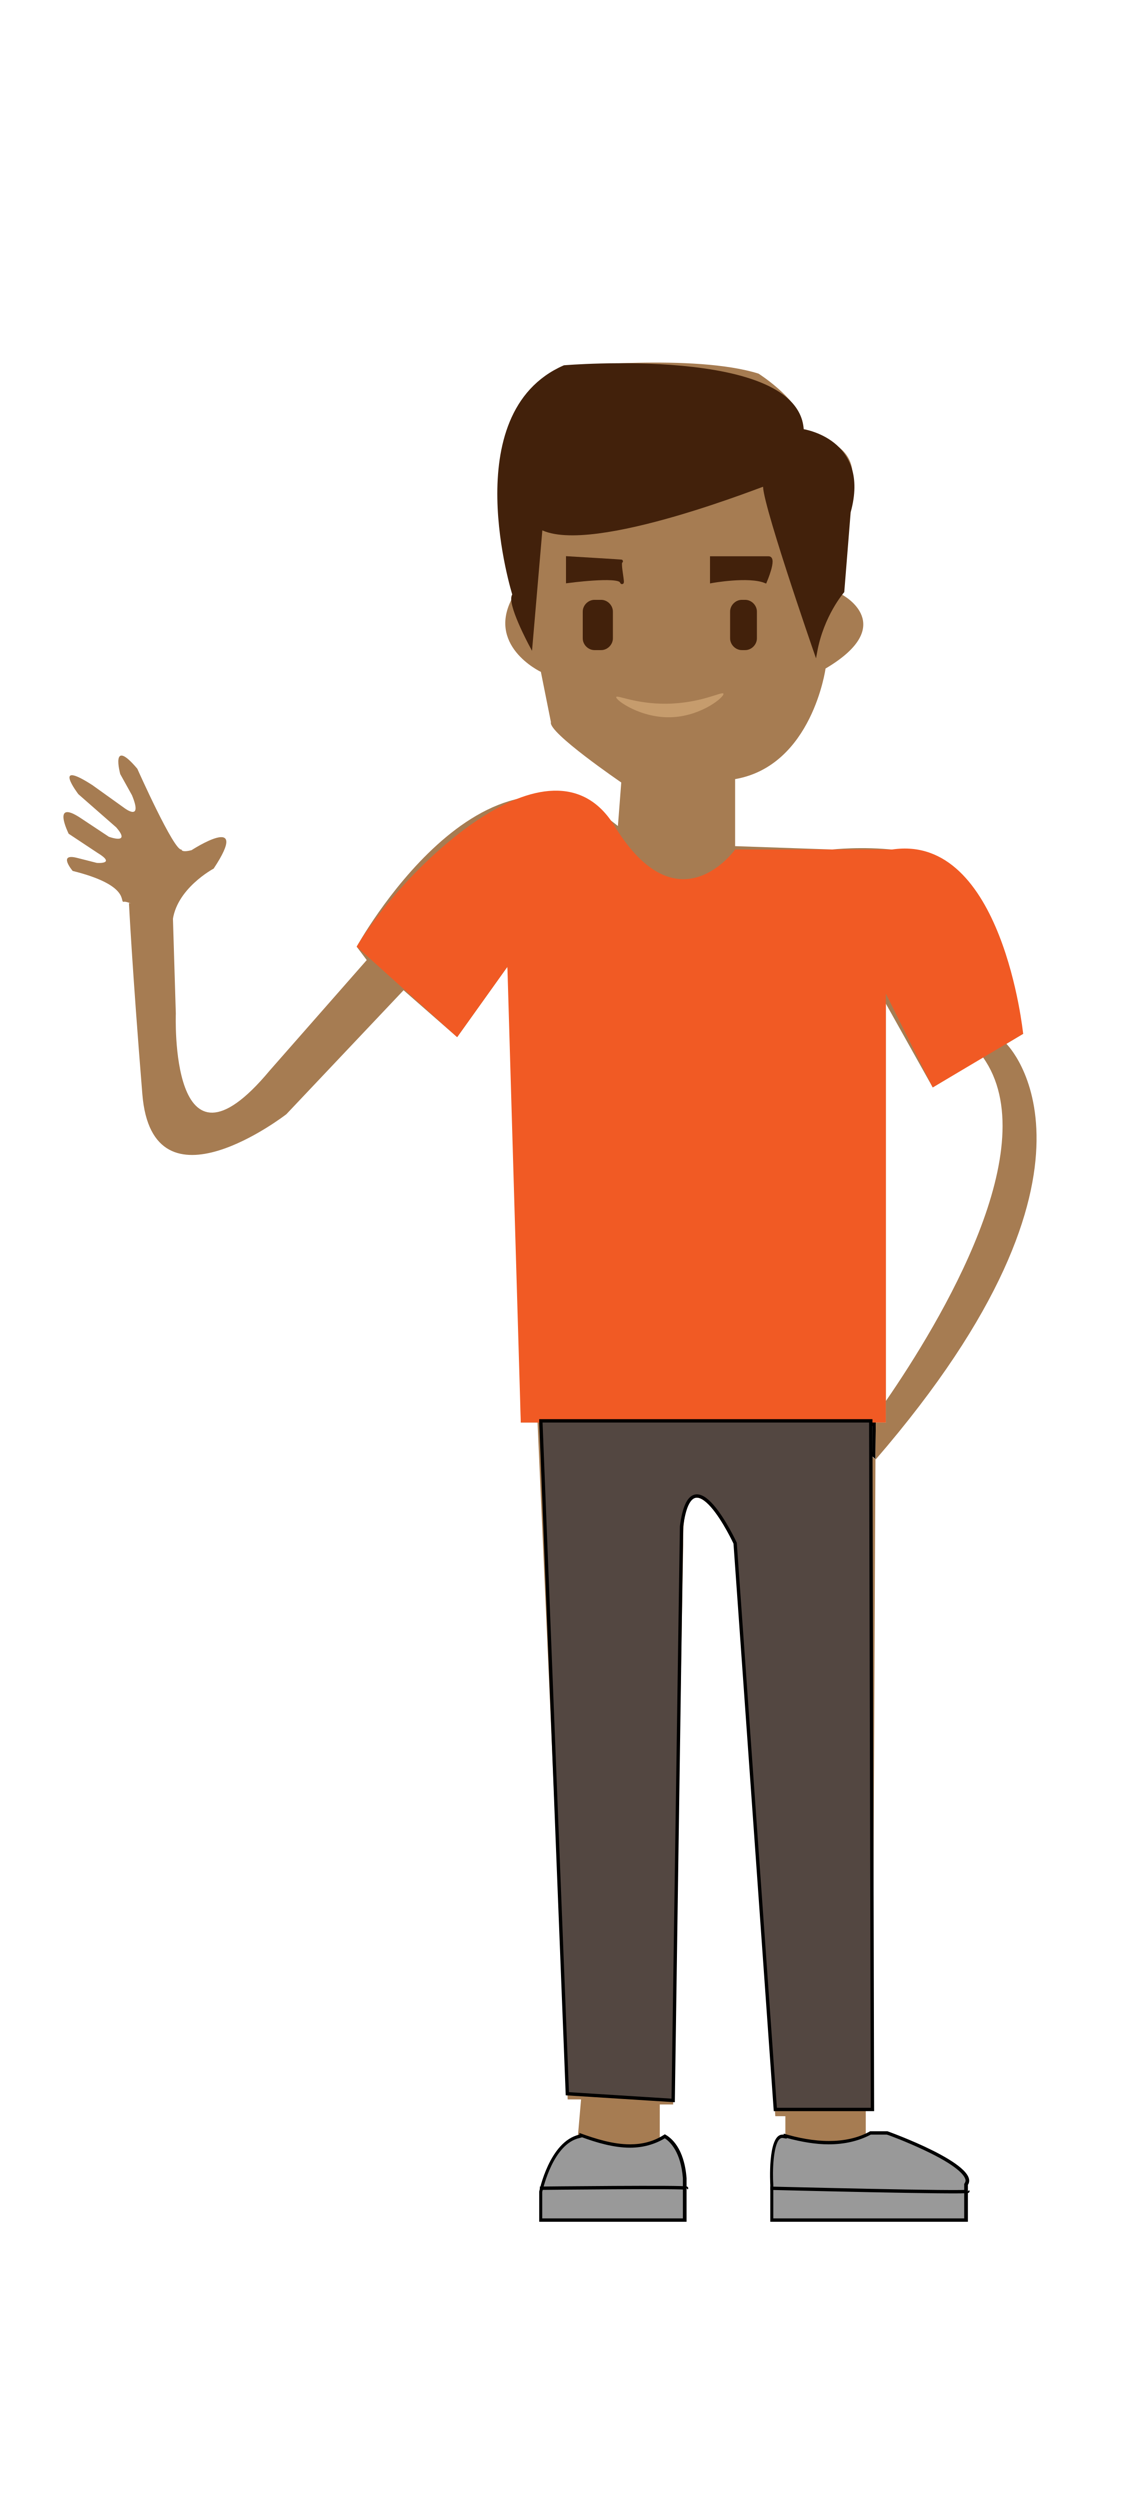 <?xml version="1.0" encoding="utf-8"?>
<!-- Generator: Adobe Illustrator 21.1.0, SVG Export Plug-In . SVG Version: 6.00 Build 0)  -->
<svg version="1.1" id="Layer_1" xmlns="http://www.w3.org/2000/svg" xmlns:xlink="http://www.w3.org/1999/xlink" x="0px" y="0px"
	 viewBox="0 0 338 746" style="enable-background:new 0 0 338 746;" xml:space="preserve">
<style type="text/css">
	.st0{fill:#A67C52;}
	.st1{fill:#F15A24;}
	.st2{fill:#534741;stroke:#000000;stroke-miterlimit:10;}
	.st3{fill:#999999;}
	.st4{fill:#4D4D4D;stroke:#000000;stroke-miterlimit:10;}
	.st5{fill:none;stroke:#000000;stroke-miterlimit:10;}
	.st6{fill:#42210B;stroke:#42210B;stroke-miterlimit:10;}
	.st7{fill:#C69C6D;}
</style>
<g id="Layer_2">
	<g>
		<path d="M263.5,421.3v2.2h-1.6C262.5,422.8,263,422,263.5,421.3 M260.5,425.5v7.8l-3.6-3C257.6,429.4,258.8,427.8,260.5,425.5
			 M264.5,418.1c-1.4,2-2.6,3.8-3.7,5.3c-0.3,0.5-0.7,0.9-1,1.3c-2.7,3.7-4.3,5.7-4.3,5.7l5.9,5l0.1-11h3V418.1L264.5,418.1z"/>
	</g>
	<g>
		<path class="st0" d="M260.3,637.5h-1.8v-8h2l0.9-194l-5.9-5c0,0,1.6-2.1,4.3-5.7c0.3-0.4,0.6-0.9,1-1.3c1.1-1.6,2.4-3.3,3.7-5.3
			V299.5l14,25l15-9c18.9,26.5-12.6,78.8-29,102.6v6.4h-3l-0.1,11h0.1c76-88,39-124,39-124l5-3l-5-15c0,0-4-10-10-27s-42-13-42-13
			l-29-1v-20c23-4,27-33,27-33c22-13,5-22,5-22l3-37c-1-10-15-11-15-11v-4c-2-7-13-14-13-14c-19-6-58-2-58-2c-14,5-18,24-18,24
			c-3,15,3,44,3,44c-9,15,8,23,8,23l3,15c-1,3,21,18,21,18l-1,13c-40-33-78,36-78,36l3,4l-29,33c-30,36-28-17-28-17l-1-33h-13
			c0,0,1,20,4,57s43,6,43,6l35-37l16,14l15-21c3,39,4,136,4,136h5l9,202h4l-1,11.5c8.3,3.2,17.7,5.6,25.5,0.4c-0.6-0.3-1-0.4-1-0.4
			v-10h4l3-167c-0.5-31.5,15.5-0.5,15.5-0.5l12,171h3v6.7C243,640.7,252.7,641.7,260.3,637.5z"/>
	</g>
</g>
<g id="Layer_4">
	<path class="st1" d="M106.5,282.5l30,27l15-21l4,136h109v-128l14,28l27-16c0,0-6.1-59.9-39.1-55c-32.9,5,0,0,0,0h-46.9
		c0,0-17,24-36-7S119.5,260.5,106.5,282.5"/>
</g>
<g id="Layer_5">
	<path class="st2" d="M161,424h99l0.5,205.5h-29l-12-169c0,0-13-28-16-5L201,626.8l-31.6-2l-7.9-200.3"/>
</g>
<g id="Layer_6">
	<g>
		<path class="st3" d="M230.5,662.5V652c-0.2-3.1-0.2-11.7,1.9-14c0.3-0.4,0.7-0.5,1.1-0.5c0.1,0,0.2,0,0.3,0l0.6,0.1v-0.3
			c4.7,1.4,9.1,2,13,2c4.7,0,8.9-1,12.4-2.9h4.9c1.5,0.5,22,8.1,23.9,13.6c0.2,0.6,0.1,1.1-0.2,1.6l-0.1,0.1v10.7h-57.8L230.5,662.5
			L230.5,662.5z"/>
		<path d="M264.8,637c1,0.3,6,2.2,11.1,4.6c9.8,4.6,11.9,7.4,12.3,8.6c0.2,0.5,0.1,0.8-0.1,1.2l-0.2,0.3v0.3v10h-57v-10l0,0l0,0
			c-0.3-4.2,0-11.7,1.8-13.6c0.3-0.3,0.6-0.4,0.8-0.4c0.1,0,0.2,0,0.2,0l1.2,0.2V638c4.5,1.2,8.7,1.9,12.5,1.9c4.8,0,9-1,12.6-2.9
			H264.8 M265,636h-5.2c-3.7,2.1-8,2.9-12.3,2.9c-4.5,0-9.2-0.9-13.5-2.2v0.3c-0.2,0-0.3,0-0.4,0c-4.5,0-3.6,15-3.6,15v11h59v-11
			C293,646,265,636,265,636L265,636z"/>
	</g>
	<g>
		<path class="st3" d="M161.5,662.5V654c0,0,3-14.6,11.6-16.5l0.4-0.1v-0.2c4.2,1.6,9.5,3.2,14.6,3.2c4,0,7.4-1,10.4-2.9
			c1.7,1,5.2,4.1,5.9,12.5v12.5H161.5z"/>
		<path d="M173.8,637.8c4.1,1.5,9.3,3.1,14.3,3.1c3.9,0,7.4-1,10.4-2.8c1.7,1.1,4.8,4.2,5.4,11.9v12h-42v-7.9
			c0.3-1.2,3.3-14.4,11.2-16.1L173.8,637.8 M173,636.5v0.5c-9,2-12,17-12,17v9h44v-13c-0.7-9-4.6-12.1-6.5-13.1
			c-3.3,2.2-6.8,3-10.4,3C183.1,639.9,177.9,638.3,173,636.5L173,636.5z"/>
	</g>
	<path class="st4" d="M289,653.9c0.5,0.6-59-0.9-59-0.9"/>
	<path class="st5" d="M205,653c0.5-0.5-43.8,0-43.8,0"/>
</g>
<g id="Layer_7">
	<path class="st0" d="M37,269.1c-1.5,0.4,2.4-4.8-15.3-9.2c0,0-4.6-5.4,1.3-3.9s5.9,1.5,5.9,1.5s6,0.5,0.2-3l-8.6-5.7
		c0,0-5.2-10.4,3.4-4.8l8.6,5.7c0,0,6.8,2.5,2.2-2.8L23.4,237c0,0-8.2-10.7,4.2-2.7l9.5,6.8c0,0,5.7,4.4,2.3-3.8l-3.5-6.3
		c0,0-3.1-11.3,5.1-1.6c0,0,11.1,24.9,13.2,24.1c0,0-0.1,1,3,0.2c0,0,18-11.7,6.6,5.5c0,0-11.5,6.1-12.3,16.1
		C51.6,275.2,38.6,268.7,37,269.1z"/>
</g>
<g id="Layer_3">
	<path class="st6" d="M251.6,176.5c0,0-6.1,7-8.1,18c0,0-17-49-15-50s-52,21-67,13l-3,35c0,0-7-13-5-15c0,0-17-54,15-68
		c0,0,70-5.9,71,19c0,0,20,2.7,14,24.3L251.6,176.5z"/>
	<path class="st6" d="M169.5,166.5v7c0,0,15-2,16,0s-1-6,0-6S169.5,166.5,169.5,166.5z"/>
	<path class="st6" d="M212.5,173.5c0,0,11-2,16,0c0,0,3-7,1-7s-17,0-17,0V173.5z"/>
	<path class="st6" d="M179.5,193.5h-2c-1.6,0-3-1.4-3-3v-8c0-1.6,1.4-3,3-3h2c1.6,0,3,1.4,3,3v8
		C182.5,192.1,181.1,193.5,179.5,193.5z"/>
	<path class="st6" d="M222.5,193.5h-1c-1.6,0-3-1.4-3-3v-8c0-1.6,1.4-3,3-3h1c1.6,0,3,1.4,3,3v8
		C225.5,192.1,224.1,193.5,222.5,193.5z"/>
	<path class="st7" d="M184,208c-0.3,0.9,7.6,6.6,17,6c8.7-0.5,15.4-6.1,15-7c-0.3-0.8-6.7,2.9-17,3C189.8,210.1,184.2,207.3,184,208
		z"/>
</g>
</svg>
